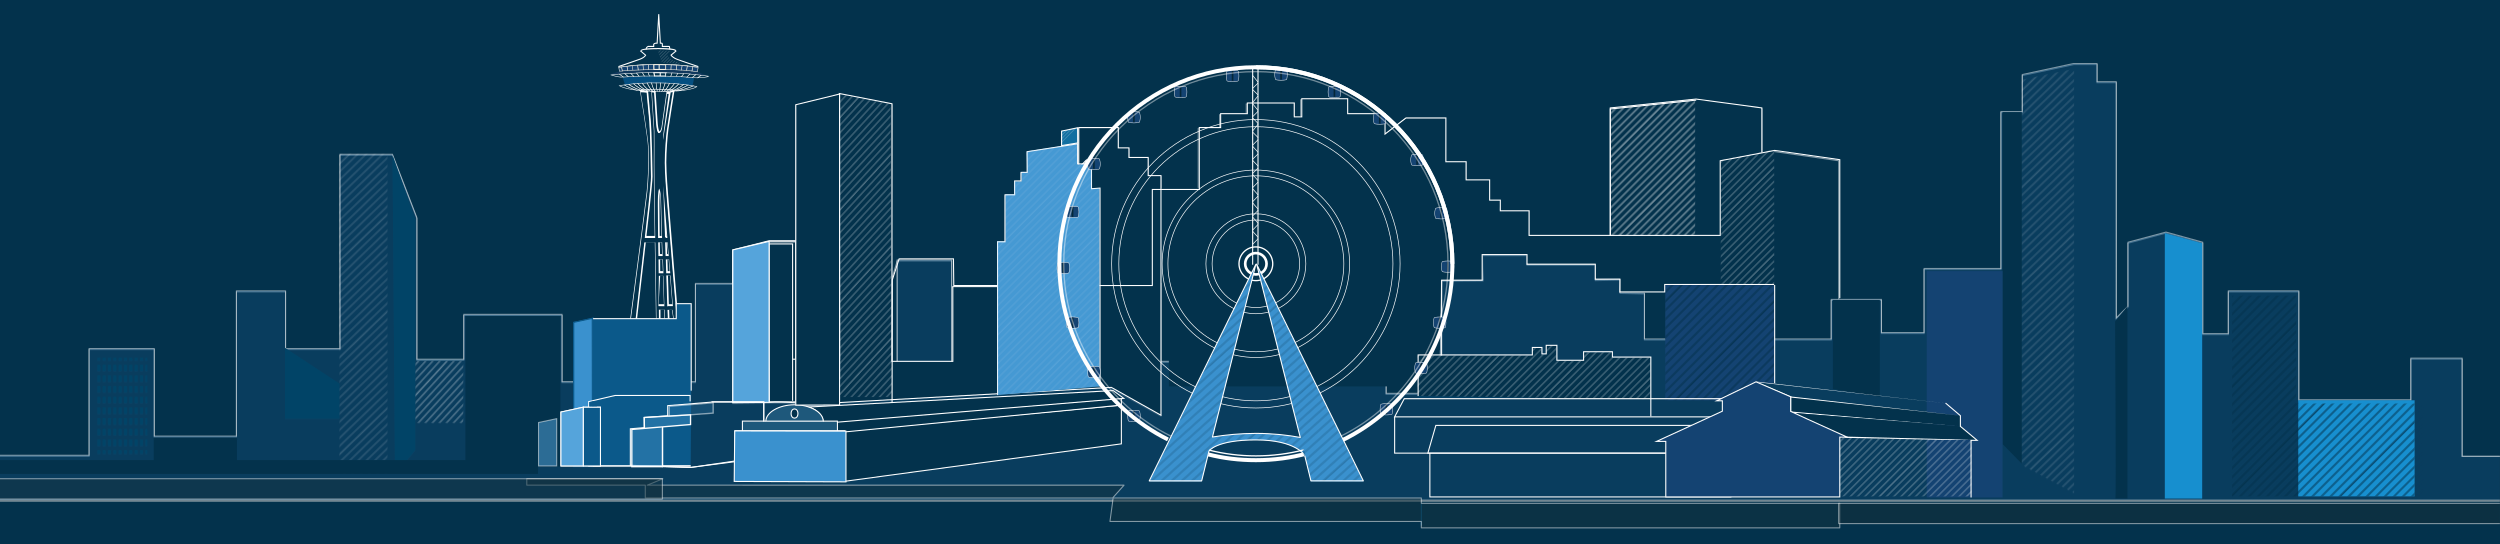<svg xmlns="http://www.w3.org/2000/svg" xmlns:xlink="http://www.w3.org/1999/xlink" viewBox="0 0 2342 510" preserveAspectRatio="none"><style>.st0{fill:#144372}.st1{fill:#fff}.st2{fill:#052738}.st3{display:none}.st3,.st4,.st5{fill:none}.st5{stroke:#fff;stroke-miterlimit:10}.st6{fill:#014467}.st7{fill:none;stroke:#03324c;stroke-miterlimit:10}.st8{fill:#03324c}.st9{clip-path:url(#SVGID_2_)}.st10{fill:#044f81;stroke:#f6f6f6;stroke-miterlimit:10}.st11{opacity:.2;fill:#178fcf}.st12{opacity:.4;fill:url(#SVGID_3_)}.st13{opacity:.18;fill:url(#SVGID_4_)}.st14{opacity:.1;fill:#178fcf}.st15{fill:url(#SVGID_5_)}.st16{fill:url(#SVGID_6_)}.st17,.st18{fill-rule:evenodd;clip-rule:evenodd}.st17{stroke:#fff;stroke-miterlimit:10;opacity:.5;fill:#03324c}.st18{opacity:.4;fill:url(#SVGID_7_)}.st19{opacity:.2;fill:#0b598a;stroke:#fff;stroke-miterlimit:10}.st20{opacity:.4;fill:url(#SVGID_8_)}.st21{opacity:.5;fill:none;stroke:#fff;stroke-linecap:round}.st21,.st22,.st23,.st24{stroke-miterlimit:10}.st22{opacity:.4;fill:#55a4db;stroke:#fff}.st23,.st24{fill:#144372;stroke:#0b598a}.st24{opacity:.2;fill:#3a91ce}.st25{opacity:.33;fill:#55a4db}.st26{fill:none;stroke:#fff;stroke-width:1.249;stroke-miterlimit:10}.st27{opacity:.3}.st28{fill:#223c49}.st29{opacity:.2}.st30{fill:url(#SVGID_9_)}.st31{opacity:.4;fill:url(#SVGID_10_)}.st32,.st33,.st34{stroke-miterlimit:10}.st32{fill-opacity:.33;stroke-width:1.249;stroke-linecap:round;stroke-linejoin:round;opacity:.51;fill:#55a4db;stroke:#0b598a}.st33,.st34{opacity:.5;fill:#03324c;stroke:#fff}.st34{opacity:.4;fill:#126fa1}.st35{opacity:.4;fill:url(#SVGID_11_)}.st36{fill:#0b598a}.st37{opacity:.18;fill:url(#SVGID_12_)}.st38{opacity:.5;fill:#1c272d;stroke:#f6f6f6;stroke-miterlimit:10}.st39{display:none}.st40{display:inline}.st41{clip-path:url(#SVGID_14_)}.st42{opacity:.5;fill:#044f81;stroke:#f6f6f6;stroke-miterlimit:10}.st43{fill:#178fcf}.st44{fill:url(#SVGID_15_)}.st45{opacity:.4;fill:url(#SVGID_16_)}.st46{opacity:.18;fill:url(#SVGID_17_)}.st47{fill:url(#SVGID_18_)}.st48{fill:url(#SVGID_19_)}.st49,.st50{fill-rule:evenodd;clip-rule:evenodd}.st49{stroke:#fff;stroke-miterlimit:10;fill:#03324c}.st50{opacity:.4;fill:url(#SVGID_20_)}.st51{fill:#03324c;stroke:#fff;stroke-miterlimit:10}.st52{fill:#f4f0e2}.st53{opacity:.4;fill:url(#SVGID_21_)}.st54{fill:#11395e}.st55{fill:#044f81}.st56{fill:none;stroke:#4b94d0;stroke-miterlimit:10}.st56,.st57{stroke-width:.5}.st57,.st58{fill:#144372;stroke:#f4f0e2;stroke-miterlimit:10}.st59{fill:#03324c;stroke-width:.5}.st59,.st60,.st61{stroke:#fff;stroke-miterlimit:10}.st60{stroke-width:2;fill:#03324c}.st61{fill:#0b598a}.st62{opacity:.4;fill:url(#SVGID_22_)}.st63,.st64,.st65,.st66{stroke:#fff;stroke-miterlimit:10}.st63{stroke-linecap:round;fill:none}.st64,.st65,.st66{fill:#55a4db}.st65,.st66{fill:#3a91ce;stroke:#0b598a}.st66{fill:#55a4db;stroke:#fff}.st66,.st67{opacity:.51}.st67,.st68{fill:#55a4db;fill-opacity:.33;stroke:#fff;stroke-width:1.249;stroke-miterlimit:10}.st69{fill:#3a91ce}.st70{opacity:.4}.st71{fill:url(#SVGID_23_)}.st72,.st73{opacity:.4;fill:url(#SVGID_24_)}.st73{fill:url(#SVGID_25_)}.st74{fill-rule:evenodd;clip-rule:evenodd;fill:#03324c}.st75,.st76,.st77{fill:none;stroke:#fff;stroke-width:.625;stroke-miterlimit:10}.st76,.st77{stroke-width:3.747}.st77{stroke-width:2.498}.st78{opacity:.35;fill:url(#SVGID_26_)}.st79,.st80{fill:none;stroke:#fff;stroke-miterlimit:10}.st79{stroke-linecap:round;stroke-linejoin:round}.st80{opacity:.43;stroke-width:1.249}.st81{opacity:.4;fill:url(#SVGID_27_)}.st82,.st83,.st84{stroke-miterlimit:10}.st82{stroke-linecap:round;stroke-linejoin:round;fill:none;stroke:#0b598a}.st83,.st84{fill:#144372;stroke:#fff}.st84{fill:#126fa1}.st85{opacity:.4;fill:url(#SVGID_28_)}.st86{fill-rule:evenodd;clip-rule:evenodd;fill:none;stroke:#fff;stroke-miterlimit:10}.st87{opacity:.5;fill:#14333f;stroke-linecap:round;stroke-linejoin:round}.st87,.st88,.st89{stroke:#fff;stroke-miterlimit:10}.st88{opacity:.5;stroke-linecap:round;stroke-linejoin:round;fill:#162f38}.st89{fill:#3a91ce}.st90{opacity:.18;fill:url(#SVGID_29_)}</style><symbol id="New_Symbol" viewBox="-9 -6.1 16 14.1"><path class="st0" d="M-1-5.8c-4 0-6.6.5-6.8.8 0 .1-.9 2.8-.9 6s.9 5.9.9 5.9c.2.4 2.8.9 6.8.9s6.6-.5 6.8-.8c0-.1.7-2.7.7-6s-.7-5.9-.7-6C5.6-5.3 3-5.8-1-5.8z"/><path class="st1" d="M-1 7.5c3.9 0 6.1-.5 6.5-.7.1-.3.7-2.8.7-5.8s-.6-5.6-.7-5.9c-.4-.2-2.6-.7-6.5-.7s-6.1.5-6.5.7c-.1.2-.9 2.8-.9 5.9 0 3 .8 5.7.9 5.8.4.2 2.6.7 6.5.7m0 .5c-3.9 0-7-.5-7-1.1 0 0-.9-2.7-.9-6C-8.9-2.3-8-5-8-5c0-.6 3.1-1.1 7-1.1S6-5.6 6-5c0 0 .7 2.6.7 6S6 6.9 6 6.9C6 7.5 2.9 8-1 8z"/><path class="st2" d="M0-5h-2V7h2z"/><path class="st3" d="M-9 8H7V-6H-9z"/></symbol><pattern width="72" height="72" patternUnits="userSpaceOnUse" id="Whitelines" viewBox="0 -72.5 72 72" overflow="visible"><path class="st4" d="M0-72.5h72v72H0z"/><path class="st5" d="M0-.5h72M0-72.5h72M0-66.5h72M0-60.5h72M0-54.5h72M0-48.5h72M0-42.5h72M0-36.5h72M0-30.5h72M0-24.5h72M0-18.5h72M0-12.5h72M0-6.5h72M0-.5h72"/><g><path class="st5" d="M0-72.5h72"/></g></pattern><pattern width="20" height="20" patternUnits="userSpaceOnUse" id="blue_windows" viewBox="2.7 -20 20 20" overflow="visible"><path class="st4" d="M2.7-20h20V0h-20z"/><path class="st6" d="M25.4-4.1H20v-11.8h5.4zM15.4-4.1H10v-11.8h5.4zM5.4-4.1H0v-11.8h5.4z"/></pattern><pattern width="72" height="72" patternUnits="userSpaceOnUse" id="dark_Blue_lines" viewBox="0 -72.5 72 72" overflow="visible"><path class="st4" d="M0-72.5h72v72H0z"/><path class="st7" d="M0-.5h72M0-72.5h72M0-66.5h72M0-60.5h72M0-54.5h72M0-48.5h72M0-42.5h72M0-36.5h72M0-30.5h72M0-24.5h72M0-18.5h72M0-12.5h72M0-6.5h72M0-.5h72"/><g><path class="st7" d="M0-72.5h72"/></g></pattern><path class="st8" d="M0 0h2342v510H0z" id="bg_blank"/><g id="bg"><defs><path id="SVGID_1_" d="M-.1 0h2342v510H-.1z"/></defs><clipPath id="SVGID_2_"><use xlink:href="#SVGID_1_" overflow="visible"/></clipPath><g class="st9"><path class="st8" d="M1328 374v-40h107v-7h9v6h4v-8.1l10 .5V339h25v-8h27v5h36v38z"/><path class="st11" d="M2028 219.4V468h35V228.9z"/><path class="st8" d="M1894 106v329.4l-18-18.4V106zM436 297h89v141h-89z"/><pattern id="SVGID_3_" xlink:href="#Whitelines" patternTransform="matrix(.689 -.75 .551 .6 1975.038 -8179.49)"/><path class="st12" d="M389 339h45v58h-45z"/><pattern id="SVGID_4_" xlink:href="#Whitelines" patternTransform="matrix(.817 -.788 .653 .63 3591.803 -8264.386)"/><path class="st13" d="M1894 436.4l49 26.5V65.4l-49 10.2z"/><path class="st8" d="M1761 372.6l-44-7.1V282h44zM1981.7 468c.8-1-.3-165.9-.3-165.9l11.6-14.2V468h-11.3z"/><path class="st14" d="M2153 376h106v91h-106z"/><pattern id="SVGID_5_" xlink:href="#dark_Blue_lines" patternTransform="matrix(.747 -.727 .747 .727 3680.938 -7160.558)"/><path class="st15" d="M2152 379V275h-63v193h181v-89z"/><path class="st8" d="M144 411h78v27h-78z"/><path class="st6" d="M367.7 146.3l2.3 299.1 19-23V206.6zM318 393h-51v-66.2l51 33.5z"/><pattern id="SVGID_6_" xlink:href="#blue_windows" patternTransform="matrix(.5 0 0 .5 -3492.44 -3729.427)"/><path class="st16" d="M90 336h48v90H90z"/><path class="st8" d="M1095 338.4V273h-15l.5-92h42.5v-60h20v-13h25V97h44v14h7V93h43v15h36v19.5l19.1-14.5h37.4l-.5 42h19v17h23v21h9.5l-.5 9h27v43h-43v25h-40v69h-23v36h-231z"/><path class="st17" d="M892 269.5h131.5v-91h-6V151l-7 7.2v-37.7h37v19h10v9h18v17h12V390l-46.8-26.1M786.2 89.6l49.3 8.6-.8 248.3"/><pattern id="SVGID_7_" xlink:href="#Whitelines" patternTransform="matrix(.689 -.75 .551 .6 1975.038 -8179.49)"/><path class="st18" d="M786.1 88.7l48.1 10 1.5 274.3H786z"/><path class="st8" d="M1430 222h181v-70.6l51-9.8V268h-103v7h-41v-13h-24v-14h-64z"/><path class="st8" d="M1589 93.4V226h73v-83.6l-11 1.4v-41.4z"/><path class="st19" d="M647 437.5h-92.5v-138h79v-14h14V367"/><path class="st5" d="M1650.5 144v-41.9l-61.6-8.3-80.4 8.3V222"/><pattern id="SVGID_8_" xlink:href="#Whitelines" patternTransform="rotate(-45 -8693.598 -6698.03) scale(1 .8)"/><path class="st20" d="M1588 222V93.4l-79 8.7V222z"/><path class="st21" d="M1722.5 280V150.6l-61-8.7-51 9.7v69.9h-179v-23h-27v-10h-10v-19h-22v-17h-19v-41h-37.4l-19.6 15.1v-19.1h-35v-14h-43v17h-7v-13h-44v10h-25v13h-20v58h-44v91H1031M834.6 377.6l.2-114.4 5.7-18.7"/><path class="st5" d="M745.5 377.5h-59V235.1l34.1-8.6h24.9z"/><path class="st22" d="M720.5 227.1l-34 8v143.2l34-.4z"/><path class="st5" d="M786.5 90v266"/><path class="st23" d="M554.8 299.2l-17.3 3.8v134.5H555c0-1-.2-138.3-.2-138.3z"/><path class="st24" d="M554.8 299.2l-17.3 3.8v134.5H555c0-1-.2-138.3-.2-138.3z"/><g class="st27"><path class="st28" d="M934 371V227h8v-44h8v-12h7v-9h5.3l-.4-19.2 47.1-7.1V155h14v22.8l7-.6V363"/><path class="st25" d="M934 371V227h8v-44h8v-12h7v-9h5.3l-.4-19.2 47.1-7.1V155h14v22.8l7-.6V363"/><path class="st5" d="M934.5 371V227.5h7v-44h9v-13h6v-8h5.8l-.1-19.4 47.3-7.4v18.8h13v23.3l8-.6V363"/></g><g class="st29"><pattern id="SVGID_9_" xlink:href="#Whitelines" patternTransform="rotate(-45 -8693.598 -6698.03) scale(1 .8)" class="st29"/><path class="st30" d="M934 371V227h8v-44h8v-12h7v-9h5.3l-.4-19.2 47.1-7.1V155h14v22.8l7-.6V363"/><path class="st25" d="M934 371V227h8v-44h8v-12h7v-9h5.3l-.4-19.2 47.1-7.1V155h14v22.8l7-.6V363"/></g><path class="st8" d="M1541 376v-40h-36v-6h-27v9h-25v-15h-10v8h-4v-6h-9v7h-107v40"/><pattern id="SVGID_10_" xlink:href="#Whitelines" patternTransform="rotate(-45 -8693.598 -6698.03) scale(1 .8)"/><path class="st31" d="M1612 151v116h50V141"/><path class="st32" d="M1221 422.5l1.3 5.2"/><path class="st33" d="M745.5 99.1l41-10v291.3l-41 .1z"/><path class="st34" d="M1009.5 120.7l-15 3.1v13.6l15.1-2.5z"/><pattern id="SVGID_11_" xlink:href="#Whitelines" patternTransform="matrix(.338 -.338 .271 .271 -2535.69 -7737.25)"/><path class="st35" d="M1009 120.6l-15 3.2V137"/><path class="st36" d="M559.3 381.6l-7.3.2v-4.2l5.4-1z"/><pattern id="SVGID_12_" xlink:href="#Whitelines" patternTransform="matrix(.817 -.788 .653 .63 3591.803 -8264.386)"/><path class="st37" d="M318 145h45v300h-45z"/><path class="st8" d="M-2 432h506v13H-2z"/><path class="st38" d="M-2 469.5h2345.5v-42h-37v-91h-48v39h-105v-102h-66v40h-24v-85.6l-34.4-9.5-35.6 9.5v60l-11 10.9V77.5h-18v-17h-21.6l-48.4 10.3v34.7h-20v147h-72v60h-40v-31h-47v37h-175v-43.1l-22.8-.5.4-12.5-23.6.5v-14.4h-64v-9h-41.7l.5 23.7-38.5.4-2 105.9h-50.3v-103h-107v73h-125v20.4l-175 11.3V244.5h-51v102h-142v-80h-47v92h-125v-63h-92v42h-44V204.8l-22.8-59.3h-49.2v182h-51v-54h-46v136h-77v-82h-61v100H-2"/></g></g><g class="st39 st40" id="front"><defs><path id="SVGID_13_" d="M-.1 0h2342v510H-.1z"/></defs><clipPath id="SVGID_14_"><use xlink:href="#SVGID_13_" overflow="visible"/></clipPath><g class="st41"><path class="st8" d="M1328 373v-40h107v-7h9v6h4v-8.1l10 .5V338h25v-8h27v5h36v38z"/><path class="st42" d="M2306.5 427.5v-92h-48v39h-105v-102h-66v40h-24v-85.6l-34.4-9.5-35.6 9.5v60l-11 10.9V76.5h-18v-17h-22l-48 10.3v34.7h-20v147h-72v60h-40v-31h-47v37h-175v-43.1l-23-.5.5-12.5-23.5.5v-14.4h-64v-9h-42l.5 23.7-38.5.4-2 105.9h-50v-103h-107v73h-125v20.4l-175 11.3V243.5h-51v102h-142v-80h-47v92h-125v-63h-92v42h-44V203.8l-22.9-59.3h-49.1v182h-51v-54h-46v136h-77v-82h-61v100h-85v42h2345v-41z"/><path class="st43" d="M2028 218.4V467h35V227.9z"/><path class="st8" d="M1894 105v329.4l-18-18.4V105zM436 296h89v141h-89z"/><path class="st0" d="M1560 266.4V375h50l33.5-17.1 19.5 2-1-92.6z"/><pattern id="SVGID_15_" xlink:href="#dark_Blue_lines" patternTransform="rotate(-45 -7125.173 -7391.484)"/><path class="st44" d="M1560 266.4V375h50l33.5-17.1 19.5 2-1-92.6z"/><pattern id="SVGID_16_" xlink:href="#Whitelines" patternTransform="matrix(.689 -.75 .551 .6 1895.682 -8266.892)"/><path class="st45" d="M389 338h45v58h-45z"/><path class="st8" d="M796 447.4v-40l249-25.2v30.2z"/><path class="st0" d="M1805 254h71v212h-71z"/><pattern id="SVGID_17_" xlink:href="#Whitelines" patternTransform="matrix(.817 -.788 .653 .63 3497.735 -8356.122)"/><path class="st46" d="M1894 435.4l49 26.5V64.4l-49 10.2z"/><path class="st8" d="M1761 371.6l-44-7.1V281h44zM1981.7 467c.8-1-.3-165.9-.3-165.9l11.6-14.2V467h-11.3z"/><path class="st43" d="M2153 375h109v90h-109z"/><pattern id="SVGID_18_" xlink:href="#dark_Blue_lines" patternTransform="rotate(-45 -7125.173 -7391.484)"/><path class="st47" d="M2151 378V277h-60v188h171v-87z"/><path class="st8" d="M144 410h78v27h-78z"/><path class="st6" d="M367.7 145.3l2.3 299.1 19-23V205.6zM318 392h-51v-66.2l51 33.5z"/><pattern id="SVGID_19_" xlink:href="#blue_windows" patternTransform="matrix(.5 0 0 .5 -3532.44 -3800.427)"/><path class="st48" d="M90 335h48v90H90z"/><path class="st8" d="M1095 327.4V265h-15l.5-89h42.5v-57h20v-13h25V96h44v13h7V92h43v14h36v19.1l19.1-14.1h37.4l-.5 40h19v17h23v20h9.5l-.5 9h27v41h-43v24h-40v66h-23v34h-231z"/><path class="st49" d="M720.5 325v-96.5h22v147-39h44l-.2-248.9 49.3 9.6v241.3h57v-70h131v-91h-6V150l-7 7.2v-37.7h37v19h10v9h18v17h12V389l-46.5-26.1-282.7 15.8s-24.7-3.2-37.7-1.8l-.2-51.9z"/><pattern id="SVGID_20_" xlink:href="#Whitelines" patternTransform="matrix(.689 -.75 .551 .6 1895.682 -8266.892)"/><path class="st50" d="M786.1 87.7l48.1 10 1.5 274.3H786z"/><path class="st8" d="M1430 221h181v-70.6l51-9.8V267h-103v7h-41v-13h-24v-14h-64z"/><path class="st8" d="M1589 92.4V225h73v-83.6l-11 1.4v-41.4z"/><path class="st51" d="M627 43.5h-6.5v-1.8c0-.9-.4-1.2-.4-1.2h-1.5l-1.5-27.2-1.5 27.2h-1.5s-1.7.3-1.7 1.2v1.8h-5.3s-1.7.9-1.7 2.1v1.9s11-.6 22 0v-1.9c0-1.2-.4-2.1-.4-2.1z"/><path class="st52" d="M618.5 60c20.1 0 35.5 2.9 35.5 2.9s-16.8-5.5-20.3-7c-4.6-1.9-5.6-4.3-5.6-4.3l4.6-3.9c-.9-1.7-15.1-1.7-15.1-1.7h-1.5s-14.2 0-15.1 1.7l4.6 3.8s-.8 2.4-5.6 4.3c-3.6 1.4-20.3 7-20.3 7S595 60 615 60h3.5z"/><path class="st8" d="M653.9 63.1c-.2 0-15.6-3.1-35.4-3.1H615c-19.8 0-35.2 3.1-35.4 3.1l-.2-.8c.2-.1 16.8-5.5 20.3-6.9 3.6-1.4 4.8-3 5.2-3.7l-4.6-3.8.2-.2c.8-1.6 8.7-1.7 15.2-1.7h2c6.5 0 14.4.2 15.2 1.7l.2.3-4.6 3.7c.4.7 1.8 2.3 5.2 3.7 3.5 1.4 20.1 6.8 20.3 6.8l-.1.9z"/><path class="st1" d="M617.8 46c2 0 14 .2 14.8 1.7l-4.6 3.8s1 2.4 5.6 4.3c3.6 1.5 20.3 7 20.3 7S638.6 60 618.5 60H615c-20.1 0-35.5 2.9-35.5 2.9s16.7-5.6 20.3-7c4.8-1.9 5.6-4.3 5.6-4.3l-4.6-3.9c.8-1.6 12.8-1.7 14.8-1.7h2.3m-.1-1h-2c-14.5 0-15.4 1.7-15.7 2.3l-.4.8.6.5 3.9 3.2c-.5.7-1.8 2-4.7 3.1-3.5 1.4-20.1 6.9-20.3 7l.5 1.9c.2 0 15.5-2.8 35.3-2.8h3.5c19.7 0 35.1 2.8 35.3 2.8l.5-1.9c-.2-.1-16.8-5.5-20.3-7-2.7-1.1-4.1-2.4-4.7-3.2l3.9-3.2.6-.5-.4-.8c-.2-.5-1-2.2-15.6-2.2z"/><pattern id="SVGID_21_" xlink:href="#Whitelines" patternTransform="rotate(-45.002 -10836.73 -97.832) scale(.43 .344)"/><path class="st53" d="M620.1 58.9c8.1.1 15.3.7 20.9 1.3-4-1.4-8-2.7-9.5-3.4-4.9-2-6.1-4.6-6.2-4.9l-.3-.7 3.9-3.2c-2.2-.5-7.1-.8-12.7-.8l3.9 11.7z"/><path class="st54" d="M571.6 70.1c11.8-1.4 25.7-2.2 40.7-2.2 19.1 0 36.7 1.3 50.2 3.5 0 0-2.9-1.5-4-2.1-1.1-.6-5.1-2-5.1-2l.7-4c-10.8-1.8-23.5-2.9-37-2.9-13.7 0-26.5 1.1-37.3 2.9l.6 3.5c-.1.1-5.7 1.5-8.8 3.3z"/><path class="st55" d="M648.6 80.8c-18.6-2-19.5-3.2-31.8-3.2-12.7-.1-13.3 1.1-31.2 2l-2.3-7c4.6-.3 18.9-1.3 33.5-1.1 13.3.1 26.8 1.1 33.5 1.6l-1.7 7.7z"/><path class="st56" d="M636.4 85.2c-5.6-.9-12.6-1.5-20.3-1.5-6 0-11.7.3-16.6.9"/><path class="st57" d="M597.4 61.2l.5 4.4c1.6-.1 3.2-.1 4.9-.2l-.3-4.5-5.1.3zM607.5 60.6l.2 4.6c1.6 0 3.2-.1 4.9-.1l-.1-4.6c-1.6.1-3.3.1-5 .1z"/><path class="st57" d="M602.4 60.9l.3 4.5c1.6-.1 3.2-.1 4.9-.2l-.2-4.6c-1.6.1-3.3.2-5 .3zM587.3 62.2l.7 3.9c1.5-.1 3.1-.2 4.9-.3l-.6-4.2c-1.6.2-3.3.4-5 .6zM592.3 61.6l.6 4.2c1.5-.1 3.2-.2 4.9-.2l-.5-4.4c-1.6.1-3.3.3-5 .4zM579.7 63.2l.6 3.5s1-.1 2.8-.2l-.8-3.6c-.9.1-1.8.2-2.6.3z"/><path class="st57" d="M582.3 62.8l.8 3.6c1.3-.1 2.9-.2 4.9-.4l-.7-3.9c-1.7.3-3.3.5-5 .7z"/><path class="st58" d="M612.5 60.5l.1 4.6h4.9v-4.6h-5zM617.5 60.5v4.6h6.2l.1-4.5c-2 0-4.3-.1-6.3-.1z"/><path class="st57" d="M654 63.2s-1.8-.3-5.1-.7l-.7 4c1.7.2 3.5.4 5.1.7l.7-4zM638.9 61.4l-.5 4.2c1.6.1 3.3.2 4.9.4l.6-4.1c-1.5-.2-3.2-.3-5-.5z"/><path class="st57" d="M643.9 61.9l-.6 4.1c1.6.1 3.3.3 4.9.5l.7-4c-1.4-.2-3.1-.4-5-.6zM633.8 61.1l-.3 4.3c1.6.1 3.3.2 4.9.3l.5-4.2c-1.6-.2-3.3-.3-5.1-.4zM623.8 60.6l-.1 4.5c1.6 0 3.3.1 4.9.1l.2-4.4c-1.6-.1-3.3-.1-5-.2z"/><path class="st57" d="M628.8 60.8l-.2 4.4c1.6 0 3.3.1 4.9.2l.3-4.3c-1.6-.1-3.2-.2-5-.3z"/><path class="st59" d="M612.5 83.6c-1-2-1.8-4.7-2.1-6-1.4 0-2.8.1-4.2.1.6 1.3 1.9 4 3.6 5.9.9.1 1.8 0 2.7 0z"/><path class="st59" d="M606.9 83.8c.9-.1 1.9-.1 2.9-.1-1.6-1.9-3-4.6-3.6-5.9-1.6.1-3.1.1-4.6.2.5.8 2.6 3.8 5.3 5.8zM615.4 83.6c-.3-2-.6-4.7-.7-5.9h-4.3c.3 1.2 1.1 4 2.1 6 1-.1 1.9-.1 2.9-.1zM604.3 84c-3.3-1.9-5.9-4.7-6.9-5.8-1.3.1-2.7.2-3.9.3 1.4 1.3 4.6 3.9 8.5 5.7.8-.1 1.5-.1 2.3-.2z"/><path class="st59" d="M602 84.2c-3.9-1.7-7.1-4.4-8.5-5.7-1.6.1-3.1.3-4.6.5 1.5 1 5.6 3.8 10.8 5.4.7 0 1.5-.1 2.3-.2zM604.3 84c.8-.1 1.7-.1 2.5-.2-2.7-2.1-4.8-5.1-5.3-5.9-1.4.1-2.8.2-4.1.3 1 1.1 3.7 3.9 6.9 5.8zM615.6 83.6h2.6c.3-2 .6-4.7.7-5.9h-4.3c.1 1.2.4 3.9.7 5.9h.3zM633.4 84.7c5.2-1.5 9.5-4 11.2-5l-4.2-.6c-1.3 1.1-4.8 3.7-9 5.3.7.1 1.4.2 2 .3z"/><path class="st59" d="M628.9 84.2c.8.1 1.7.2 2.5.3 4.2-1.7 7.6-4.3 9-5.3-1.5-.2-3-.3-4.6-.5-1.3 1.2-3.8 3.8-6.9 5.5zM621.1 83.7c1-1.9 1.8-4.6 2.1-5.9-1.4-.1-2.8-.1-4.2-.1-.1 1.2-.4 3.9-.7 5.9.9 0 1.8 0 2.8.1zM635.2 85c7.5-1.5 13.6-4.1 14.4-4.5-1.6-.3-3.3-.6-5-.8-1.7 1-6 3.5-11.2 5l1.8.3zM580.2 80.3s3.9 2.7 16.8 4.3c-5.6-1.6-10.1-4-12-5-1.6.1-3.2.4-4.8.7z"/><path class="st59" d="M598.6 84.6c.3 0 .7-.1 1-.1-5.1-1.7-9.3-4.4-10.8-5.4-1.3.1-2.5.3-3.8.5 1.8 1 6.3 3.5 12 5 1.3.2 2.7.3 4.2.4-.6-.2-1.1-.3-1.6-.5-.3 0-.7.1-1 .1zM623.8 83.8c1.6-1.9 2.9-4.4 3.6-5.8-1.4-.1-2.8-.1-4.2-.2-.4 1.3-1.2 4-2.1 5.9.9 0 1.8.1 2.7.1zM626.5 84c.8.1 1.6.1 2.4.2 3.1-1.7 5.6-4.2 6.8-5.6-1.3-.1-2.6-.2-4-.3-.7 1.1-2.7 3.8-5.2 5.7z"/><path class="st59" d="M626.5 84c2.5-1.9 4.5-4.6 5.3-5.7-1.5-.1-2.9-.2-4.5-.3-.6 1.4-2 4-3.6 5.8 1 .1 1.9.1 2.8.2zM604.3 84c1 .6 2 1.1 3.1 1.4.8 0 1.6.1 2.4.1-1-.4-2-1-2.9-1.7-.9.1-1.7.1-2.6.2zM631.4 84.5c-1.1.4-2.3.8-3.6 1.1.9 0 1.8-.1 2.6-.1 1-.2 2-.4 2.9-.7-.5-.2-1.2-.3-1.9-.3zM628.9 84.2c-1.1.6-2.3 1.1-3.4 1.4.8 0 1.6 0 2.3-.1 1.2-.3 2.4-.6 3.6-1.1-.8 0-1.6-.1-2.5-.2z"/><path class="st59" d="M626.5 84c-1 .7-2 1.3-3.1 1.7h2.1c1.2-.3 2.4-.8 3.4-1.4-.7-.2-1.5-.3-2.4-.3z"/><path class="st59" d="M623.8 83.8c-.7.8-1.5 1.5-2.3 1.9h2c1.1-.3 2.1-.9 3.1-1.7-1-.1-1.9-.1-2.8-.2zM652.8 81.1c-1-.2-2.1-.4-3.2-.6-.9.4-6.9 3-14.4 4.5.2 0 .4.1.6.1 14.7-1.3 17-4 17-4z"/><path class="st59" d="M633.9 85.2c.6 0 1.3-.1 1.9-.1-.2 0-.4-.1-.6-.1-.4.1-.9.1-1.3.2zM599.6 84.5c.5.2 1.1.3 1.6.5 1.1.1 2.3.2 3.5.3-.9-.3-1.9-.6-2.7-1-.8 0-1.6.1-2.4.2z"/><path class="st59" d="M633.4 84.7c-.9.3-1.9.5-2.9.7 1.2-.1 2.3-.1 3.4-.2.4-.1.9-.2 1.3-.2l-1.8-.3zM623.8 83.8c-.9 0-1.8-.1-2.7-.1-.5.9-.9 1.6-1.5 2h1.9c.8-.4 1.6-1.1 2.3-1.9zM609.7 83.7c-1 0-1.9.1-2.9.1.9.7 1.9 1.3 2.9 1.7.7 0 1.4.1 2.2.1-.7-.4-1.5-1.1-2.2-1.9zM602 84.2c.9.4 1.8.8 2.7 1 .9.1 1.7.1 2.7.2-1.1-.3-2.1-.8-3.1-1.4-.8.1-1.5.1-2.3.2z"/><path class="st59" d="M612.5 83.6c-.9 0-1.9 0-2.8.1.7.8 1.4 1.5 2.2 1.9h2c-.4-.4-.9-1.1-1.4-2zM621.1 83.7c-.9 0-1.9-.1-2.8-.1-.2.9-.3 1.7-.5 2.1h1.9c.4-.4.9-1.1 1.4-2z"/><path class="st59" d="M612.5 83.6c.4.9.9 1.6 1.4 2h1.9c-.2-.4-.3-1.2-.5-2.1-.9.1-1.8.1-2.8.1zM615.6 83.6h-.2c.2.9.3 1.7.5 2.1h1.9c.2-.4.3-1.2.5-2.1h-2.7zM601.7 68.2l1.9 3.1c1.6 0 3.2-.1 4.9-.1l-1.2-3.1c-2 0-3.8 0-5.6.1z"/><path class="st59" d="M607.2 68.1l1.2 3.1h4.8l-.6-3.1c-1.8-.1-3.7-.1-5.4 0zM596.2 68.4l2.5 3c1.6-.1 3.2-.1 4.9-.2l-1.9-3.1c-1.9.1-3.7.2-5.5.3zM580 69.5l3.9 2.7c1.3-.1 2.9-.2 4.9-.3l-3.5-2.9c-1.8.2-3.5.3-5.3.5z"/><path class="st59" d="M572.4 70.2s6.4 2.2 10.3 2c.4 0 .8 0 1.2-.1l-3.9-2.7c-2.5.3-5.1.6-7.6.8zM590.7 68.7l3 3c1.5-.1 3.2-.1 4.9-.2l-2.5-3c-1.8 0-3.6.1-5.4.2z"/><path class="st51" d="M618.5 68.1v3-3H612.6l.6 3.1h3.1c2.4 0 4.8.1 7.1.1l.6-3.1c-1.8-.1-3.5-.1-5.5-.1z"/><path class="st59" d="M585.3 69l3.5 2.9c1.5-.1 3.1-.2 4.9-.3l-3-3c-1.8.2-3.6.3-5.4.4zM651.7 69.9l-3.3 2.7c1.4.1 2.6.2 3.5.3h1.7l3.4-2.4c-1.7-.2-3.5-.4-5.3-.6z"/><path class="st59" d="M646.2 69.4l-2.9 2.9c1.9.1 3.6.3 5.1.4l3.3-2.7c-1.8-.3-3.6-.5-5.5-.6zM663.7 71.4c-2.2-.3-4.4-.6-6.7-.9l-3.4 2.4c1.9 0 5.3-.2 8.9-.9l1.2-.6z"/><path class="st59" d="M640.7 68.9l-2.3 3c1.8.1 3.5.2 5.1.3l2.9-2.9c-2-.1-3.9-.2-5.7-.4zM629.5 68.3l-1.2 3.1c1.7.1 3.4.1 5 .2l1.8-3c-1.9-.1-3.7-.2-5.6-.3zM635.1 68.6l-1.8 3c1.7.1 3.4.2 5 .3l2.3-3c-1.8-.1-3.6-.2-5.5-.3z"/><path class="st59" d="M624 68.2l-.6 3.1c1.7 0 3.3.1 4.9.2l1.2-3.1c-1.8-.1-3.7-.2-5.5-.2z"/><path class="st60" d="M630.3 249.1l-5.4-66.6s-1.7-20.3-1.7-30.5 1.2-25.2 2-31c.8-5.8 5.5-35.2 5.5-35.2l-1.9.3-7.2 44.7c0-2.6.1-4.1.2-5.1.6-4.8 5.1-38.8 5.1-38.8h-1.6l-4.6 32.5s-.9 4.7-3 4.7-2.6-9.2-2.6-9.2l-1.9-28.8-2-.1 2.3 36.3s.2 22.8 0 31.4c-.1 3.9.3 35.3.8 68.3h-9.8c1.4-12 5.8-50.5 5.8-56.7 0-7.4-.8-43.7-1.6-51.9s-2.5-27.2-2.5-27.2l-5.5-.4s7.3 45.5 7.3 50.7 1.1 19.4-1.1 42.3c-.7 7.7-16.2 125.1-16.2 125.1h4.5l8.9-78h10.3c.5 39 1.2 79 1.2 79h2.2l-.1-16h5.4l.6 16h2.6l-.5-16h4.3v-1.1l2 13.1h2.5l-4.3-51.8zm-13.6-57.7c0-3.8 0-13 1.4-15.4 0 0 1.5 3.5 1.6 9 .1 5.4 1 36.1 1 36.1v.9H617c-.1-13-.3-28.5-.3-30.6zm.4 34.6h3.7l.5 13h-4c0-2-.1-7-.2-13zm.3 16h4.1l.5 13h-4.5l-.1-13zm-1.4 44v-.7l1.5-28.3h4.5l1 29h-7zm7.5-64c-.4-10-1.5-38.9-1.7-48.6l2.9 36.1 1 12.5h-2.2zm.1 4h2.3l1.1 13h-3l-.4-13zm2 60l-.9-29h2.3v-2h-2.4l-.4-13h3.1l1.1 13 2.5 31h-5.3z"/><path class="st8" d="M629.8 249.9l-5.4-66.8s-1.7-20.4-1.7-30.5 1.2-25.2 2-31c.8-5.8 5.5-35.3 5.5-35.3l-1.9.3-7.2 44.7c0-2.6.1-3.9.2-4.8.6-4.8 5.1-38.5 5.1-38.5h-1.6l-4.6 32.3s-.9 4.5-3 4.5-2.6-9.3-2.6-9.3l-1.9-28.8-2-.2 2.3 36.3s.2 23 0 31.7c-.1 3.9.3 35.5.8 68.5H604c1.4-12 5.8-50.8 5.8-57 0-7.4-.8-43.8-1.6-52s-2.5-27.2-2.5-27.2l-5.5-.4s7.3 45.5 7.3 50.7 1.1 19.6-1.1 42.6c-.7 7.7-16.2 125.4-16.2 125.4h4.5l8.9-78h10.3c.5 39 1.2 79 1.2 79h2.2l-.1-16h5.4l.6 16h2.6l-.5-15.8 4.6-.1 1.8 11.9h2.5l-4.4-52.2zm-13.6-57.8c0-3.8 0-13.1 1.4-15.5 0 0 1.5 3.5 1.6 8.9.1 5.4 1 36.3 1 36.3v1.2h-3.7c-.1-13-.3-28.8-.3-30.9zm.4 34.9h3.7l.5 13h-4c0-2-.1-7-.2-13zm.3 16h4.1l.5 13H617l-.1-13zm.3 15.4l4.2-.1 1 29-5.6-.3.4-28.6zM623 223c-.4-10-1.5-39.1-1.7-48.8l2.9 36.2 1 12.6H623zm.1 4h2.3l1.1 13h-3l-.4-13zm2 60l-.9-29h4.8v-2h-4.9l-.4-13h3.1l1.1 13 2.5 31h-5.3z"/><path class="st61" d="M647 436.5h-92.5v-138h79v-14h14V366"/><path class="st5" d="M1650.5 143v-41.9l-61.6-8.3-80.4 8.3V221"/><pattern id="SVGID_22_" xlink:href="#Whitelines" patternTransform="rotate(-45 -8833.865 -6640.93) scale(1 .8)"/><path class="st62" d="M1588 221V92.4l-79 8.7V221z"/><path class="st63" d="M835.7 376.6l.2-114.4 6.4-19.7h50.9l.3 25h186v-90h44v-58h20v-13h25v-10h44v13h7v-17h43v14h35v19.1l19.6-15.1h37.4v41h19v17h22v19h10v10h27v23h179v-69.9l51-9.7 61 8.7V279"/><path class="st5" d="M745.5 376.5h-59V234.1l34.1-8.6h24.9z"/><path class="st64" d="M720.5 226.1l-34 8v143.2l34-.4z"/><path class="st5" d="M786.5 89v266"/><path class="st23" d="M554.8 298.2l-17.3 3.8v134.5H555c0-1-.2-138.3-.2-138.3z"/><path class="st65" d="M554.8 298.2l-17.3 3.8v134.5H555c0-1-.2-138.3-.2-138.3z"/><path class="st5" d="M562.5 436.5h-37V386l21.2-4.5h15.8z"/><path class="st64" d="M546.5 381.4l-21 4.6v50.5h21z"/><path class="st66" d="M521.5 392.2l-17 3.6v40.7h17z"/><path class="st5" d="M647 436.5h-95.5v-60.3l24.6-5.7h70.4v5.5"/><path class="st5" d="M667.5 376.5v.1l.6-.1h-1.6v.2l-41 3.3v9.5l-22 1.6v9.5l-13 1.1v34.2l56.5 2 68.3-8.9.2-.6v-51.9z"/><path class="st5" d="M667 376.5h48.5v51.4l-68.4 10-26.6-.8V401"/><path class="st67" d="M647.5 379l20.6-1.7v9.7l-41.2 3v-9.4l20.6-1.6"/><path class="st68" d="M646.9 388.6v9.1l-43.2 3.6-.2-10.2zM620.7 399.9v37.3h-28.8v-34.9z"/><path class="st51" d="M1050.5 379.5v36.3l-260 35.2v-47.5z"/><path class="st51" d="M1050.5 372.8v6.7l-257.9 25h-10.1v-9.7z"/><path class="st51" d="M1042.8 365.9l10 7.3-268.5 22.3h-13.1c0-7-8.8-14.1-15.6-14.1l287.2-15.5z"/><path class="st8" d="M688 404h104v47H688z"/><path class="st25" d="M688 404h104v47H688z"/><path class="st5" d="M688.5 403.5h103v47h-103z"/><path class="st8" d="M696 395h88v9h-88z"/><path class="st25" d="M696 395h88v9h-88z"/><path class="st5" d="M695.5 394.5h89v9h-89z"/><path class="st8" d="M771.2 395h-53.7c0-9 12-15.3 26.9-15.3s26.8 6.3 26.8 15.3z"/><path class="st25" d="M771.2 395h-53.7c0-9 12-15.3 26.9-15.3s26.8 6.3 26.8 15.3z"/><path class="st5" d="M771.2 394.5h-53.7c0-8 12-15.3 26.9-15.3s26.8 7.3 26.8 15.3z"/><ellipse class="st51" cx="744.3" cy="387.4" rx="3.2" ry="4.3"/><path class="st69" d="M934 370V226h8v-44h8v-12h7v-9h5.3l-.4-19.2 47.1-7.1V154h14v22.8l7-.6V362"/><path class="st25" d="M934 370V226h8v-44h8v-12h7v-9h5.3l-.4-19.2 47.1-7.1V154h14v22.8l7-.6V362"/><path class="st5" d="M934.5 370V226.5h7v-44h9v-13h6v-8h5.8l-.1-19.4 47.3-7.4v18.8h13v23.3l8-.6V362"/><g class="st70"><pattern id="SVGID_23_" xlink:href="#Whitelines" patternTransform="rotate(-45 -8833.865 -6640.93) scale(1 .8)" class="st70"/><path class="st71" d="M934 370V226h8v-44h8v-12h7v-9h5.3l-.4-19.2 47.1-7.1V154h14v22.8l7-.6V362"/><path class="st25" d="M934 370V226h8v-44h8v-12h7v-9h5.3l-.4-19.2 47.1-7.1V154h14v22.8l7-.6V362"/></g><path class="st8" d="M1546 374v-39h-36v-5h-27v8h-25v-14h-10v8h-4v-6h-9v7h-107v38"/><pattern id="SVGID_24_" xlink:href="#Whitelines" patternTransform="rotate(-45 -8833.865 -6640.93) scale(1 .8)"/><path class="st72" d="M1546 374v-39h-36v-5h-27v8h-25v-14h-10v8h-4v-6h-9v7h-107v38"/><path class="st5" d="M1546.5 390v-55.5h-36v-5h-27v8h-25v-14h-10v8h-4v-6h-9v7h-107V371"/><path class="st5" d="M1652.5 373.5h-337l-9 17h346zM1306.5 390.5h346v34h-346zM1339.5 424.5h282v41h-282z"/><path class="st8" d="M1677.7 371.4l158.7 18v10l-158.3-12.7v-12.6"/><path class="st1" d="M1836.4 389.4l-159-17-32.6-15 178.7 20.5-177.2-19.8 31.4 13.3z"/><path class="st1" d="M1836.5 399.4L1677 386.6V371h1v14.5z"/><pattern id="SVGID_25_" xlink:href="#Whitelines" patternTransform="rotate(-45 -8833.865 -6640.93) scale(1 .8)"/><path class="st73" d="M1847 465h-124v-55.1l124 2.1z"/><path class="st74" d="M1678.5 386.7l158.9 12.7 14 12.6-122.4-1.6z"/><path class="st1" d="M1826.5 412.2l-98.5-2 1.3-1.2 117.7 3z"/><path class="st5" d="M1619.5 398.5h-274.4l-7.5 26h281.9zM1662 266.5h-102.5v7h-42v-12h-23v-14h-64v-9h-42v24h-38V333M1662.5 359v-92"/><use xlink:href="#New_Symbol" width="16" height="14.1" id="XMLID_1_" x="-9" y="-6.1" transform="matrix(.778 0 0 -.778 1293.335 111.85)" overflow="visible"/><use xlink:href="#New_Symbol" width="16" height="14.1" id="XMLID_9_" x="-9" y="-6.1" transform="matrix(.778 0 0 -.778 1250.864 86.868)" overflow="visible"/><use xlink:href="#New_Symbol" width="16" height="14.1" id="XMLID_10_" x="-9" y="-6.1" transform="matrix(.778 0 0 -.778 1200.9 70.63)" overflow="visible"/><use xlink:href="#New_Symbol" width="16" height="14.1" id="XMLID_2_" x="-9" y="-6.1" transform="matrix(.778 0 0 -.778 1328.31 150.574)" overflow="visible"/><use xlink:href="#New_Symbol" width="16" height="14.1" id="XMLID_3_" x="-9" y="-6.1" transform="matrix(.778 0 0 -.778 1350.795 200.54)" overflow="visible"/><use xlink:href="#New_Symbol" width="16" height="14.1" id="XMLID_4_" x="-9" y="-6.1" transform="matrix(.778 0 0 -.778 1357.04 250.504)" overflow="visible"/><use xlink:href="#New_Symbol" width="16" height="14.1" id="XMLID_5_" x="-9" y="-6.1" transform="matrix(.778 0 0 -.778 1349.545 302.968)" overflow="visible"/><use xlink:href="#New_Symbol" width="16" height="14.1" id="XMLID_6_" x="-9" y="-6.1" transform="matrix(.778 0 0 -.778 1332.058 345.438)" overflow="visible"/><use xlink:href="#New_Symbol" width="16" height="14.1" id="XMLID_7_" x="-9" y="-6.1" transform="matrix(.778 0 0 -.778 1299.58 384.16)" overflow="visible"/><use xlink:href="#New_Symbol" width="16" height="14.1" id="XMLID_20_" x="-9" y="-6.1" transform="rotate(180 530.734 55.3) scale(.778)" overflow="visible"/><use xlink:href="#New_Symbol" width="16" height="14.1" id="XMLID_19_" x="-9" y="-6.1" transform="rotate(180 552.593 43.434) scale(.778)" overflow="visible"/><use xlink:href="#New_Symbol" width="16" height="14.1" id="XMLID_18_" x="-9" y="-6.1" transform="rotate(180 576.95 35.94) scale(.778)" overflow="visible"/><use xlink:href="#New_Symbol" width="16" height="14.1" id="XMLID_17_" x="-9" y="-6.1" transform="rotate(180 511.997 77.16) scale(.778)" overflow="visible"/><use xlink:href="#New_Symbol" width="16" height="14.1" id="XMLID_16_" x="-9" y="-6.1" transform="rotate(180 502.004 99.645) scale(.778)" overflow="visible"/><use xlink:href="#New_Symbol" width="16" height="14.1" id="XMLID_15_" x="-9" y="-6.1" transform="rotate(180 497.632 125.877) scale(.778)" overflow="visible"/><use xlink:href="#New_Symbol" width="16" height="14.1" id="XMLID_14_" x="-9" y="-6.1" transform="rotate(180 502.004 151.484) scale(.778)" overflow="visible"/><use xlink:href="#New_Symbol" width="16" height="14.1" id="XMLID_13_" x="-9" y="-6.1" transform="rotate(180 511.997 174.593) scale(.778)" overflow="visible"/><use xlink:href="#New_Symbol" width="16" height="14.1" id="XMLID_12_" x="-9" y="-6.1" transform="rotate(180 530.734 195.203) scale(.778)" overflow="visible"/><circle class="st75" cx="1176.5" cy="247.1" r="41"/><circle class="st75" cx="1176.5" cy="247.1" r="82.4"/><circle class="st75" cx="1176.5" cy="247.1" r="87.8"/><circle class="st75" cx="1176.5" cy="247.1" r="46.8"/><circle class="st75" cx="1176.5" cy="247.1" r="128.4"/><circle class="st75" cx="1176.5" cy="247.1" r="135.1"/><path class="st76" d="M1257.3 412.5c61.2-29.9 103.3-92.8 103.3-165.4 0-101.7-82.4-184.1-184.1-184.1-101.7 0-184.1 82.4-184.1 184.1 0 72 41.4 134.4 101.7 164.6M1131.9 425.7c14.3 3.6 29.2 5.4 44.6 5.4 16.7 0 32.9-2.2 48.3-6.4"/><path class="st5" d="M1173.5 248V63M1178.5 248V63"/><path class="st75" d="M1173.5 216.7l5.1 5.6M1178.6 223.6l-5.1 5.2M1173.5 203.4l5.2 5.9M1178.5 210.3l-5 5.2M1173.5 190.1l5.1 5.9M1178.7 197l-5.2 5.2M1173.5 176.9l5.1 5.7M1178.5 183.7l-5 5.2M1173.5 163.6l5 5.5M1178.6 170.6l-5.1 5.1M1173.5 150.3l5.2 5.4M1178.7 157.3l-5.2 5.1M1173.5 137.1l5.1 5.6M1178.6 144.1l-5.1 5"/><g><path class="st75" d="M1173.5 123.8l5.1 5.1M1178.6 130.8l-5.1 5.1"/></g><g><path class="st75" d="M1173.5 110.5l5.1 5.2M1178.6 116.4l-5.1 6.2"/></g><g><path class="st75" d="M1173.5 97.2l5 6.2M1178.5 104.3l-5 5"/></g><g><path class="st75" d="M1173.5 84l5 4.9M1178.5 89.9l-5 6.1"/></g><g><path class="st75" d="M1173.5 70.7l5 6.2M1178.5 77.8l-5 5"/></g><circle class="st26" cx="1176.5" cy="247.1" r="15.8"/><circle class="st77" cx="1176.5" cy="247.1" r="10"/><path class="st69" d="M1258.4 412.4l18.8 38.6h-49.1l-5.9-24.3s-8.3-14.5-45.7-14.5c-37.4 0-43.9 10.6-43.9 10.6l-6.9 28.2h-49.1l99.9-203.1-40.7 161.7c11.8-1.9 25.6-3.5 40.7-3.5 16.3 0 30.3 1.6 41.6 3.8l-40.9-162.3 81.2 164.8"/><pattern id="SVGID_26_" xlink:href="#dark_Blue_lines" patternTransform="scale(1.115 1) rotate(-45 -6843.05 -8246.657)"/><path class="st78" d="M1258.4 412.4l18.8 38.6h-49.1l-5.9-24.3s-8.3-14.5-45.7-14.5c-37.4 0-43.9 10.6-43.9 10.6l-6.9 28.2h-49.1l99.9-203.1-40.7 161.7c11.8-1.9 25.6-3.5 40.7-3.5 16.3 0 30.3 1.6 41.6 3.8l-40.9-162.3 81.2 164.8"/><path class="st79" d="M1258.4 412.1l18.8 38.4h-49.1l-5.9-24s-8.3-14.4-45.7-14.4c-37.4 0-43.9 10.4-43.9 10.4l-6.9 28h-49.1l99.9-202.9-40.7 161.8c11.8-1.9 25.6-3.4 40.7-3.4 16.3 0 30.3 1.7 41.6 3.8l-40.9-162.4 81.2 164.7"/><path class="st80" d="M1256.1 408.6c59.5-29.4 100.4-90.7 100.4-161.5 0-99.4-80.6-180-180-180s-180 80.6-180 180c0 70.8 40.9 132.1 100.4 161.5"/><path class="st26" d="M1132.7 421.7c14 3.5 28.7 5.4 43.8 5.4 15.6 0 30.7-2 45.1-5.7"/><pattern id="SVGID_27_" xlink:href="#Whitelines" patternTransform="rotate(-45 -8833.865 -6640.93) scale(1 .8)"/><path class="st81" d="M1612 150v116h50V140"/><path class="st82" d="M1331.5 472v20"/><path class="st32" d="M1221 421.5l1.3 5.2"/><path class="st76" d="M1360.6 247.1c0-101.7-82.4-184.1-184.1-184.1"/><path class="st51" d="M745.5 98.1l41-10v291.3l-41 .1z"/><path class="st83" d="M1730.4 409.5l-36.8-16.7-16.1-7.4v-13.7l-32.5-14-36.9 17.8h5.4v9.7l-61.6 28.3h8.6v52h163v-56z"/><path class="st84" d="M1009.5 119.7l-15 3.1v13.6l15.1-2.5z"/><pattern id="SVGID_28_" xlink:href="#Whitelines" patternTransform="matrix(.338 -.338 .271 .271 -2569.78 -7821.042)"/><path class="st85" d="M1009 119.6l-15 3.2V136"/><path class="st86" d="M1822.6 377.6l13.9 11.8v10l15.7 13.1h-5.7V466"/><path class="st61" d="M546.5 381.5h16v55h-16z"/><path class="st36" d="M559.3 380.6l-7.3.2v-4.2l5.4-1z"/><path class="st87" d="M604.5 454.5v12h438.3l-3 22h291.7v6h392v-23h-392v-5h-289.2l10.7-12H606.3l14.6-6H493.5v6z"/><path class="st87" d="M-1.5 448.5h622v19h-622z"/><path class="st88" d="M1722.5 471.5h621v19h-621z"/><path class="st89" d="M688.3 403.7l104.2.2v47.5l-104.7-.4z"/><pattern id="SVGID_29_" xlink:href="#Whitelines" patternTransform="matrix(.817 -.788 .653 .63 3497.735 -8356.122)"/><path class="st90" d="M318 144h45v300h-45z"/><path class="st8" d="M-2 431h506v13H-2z"/></g></g></svg>